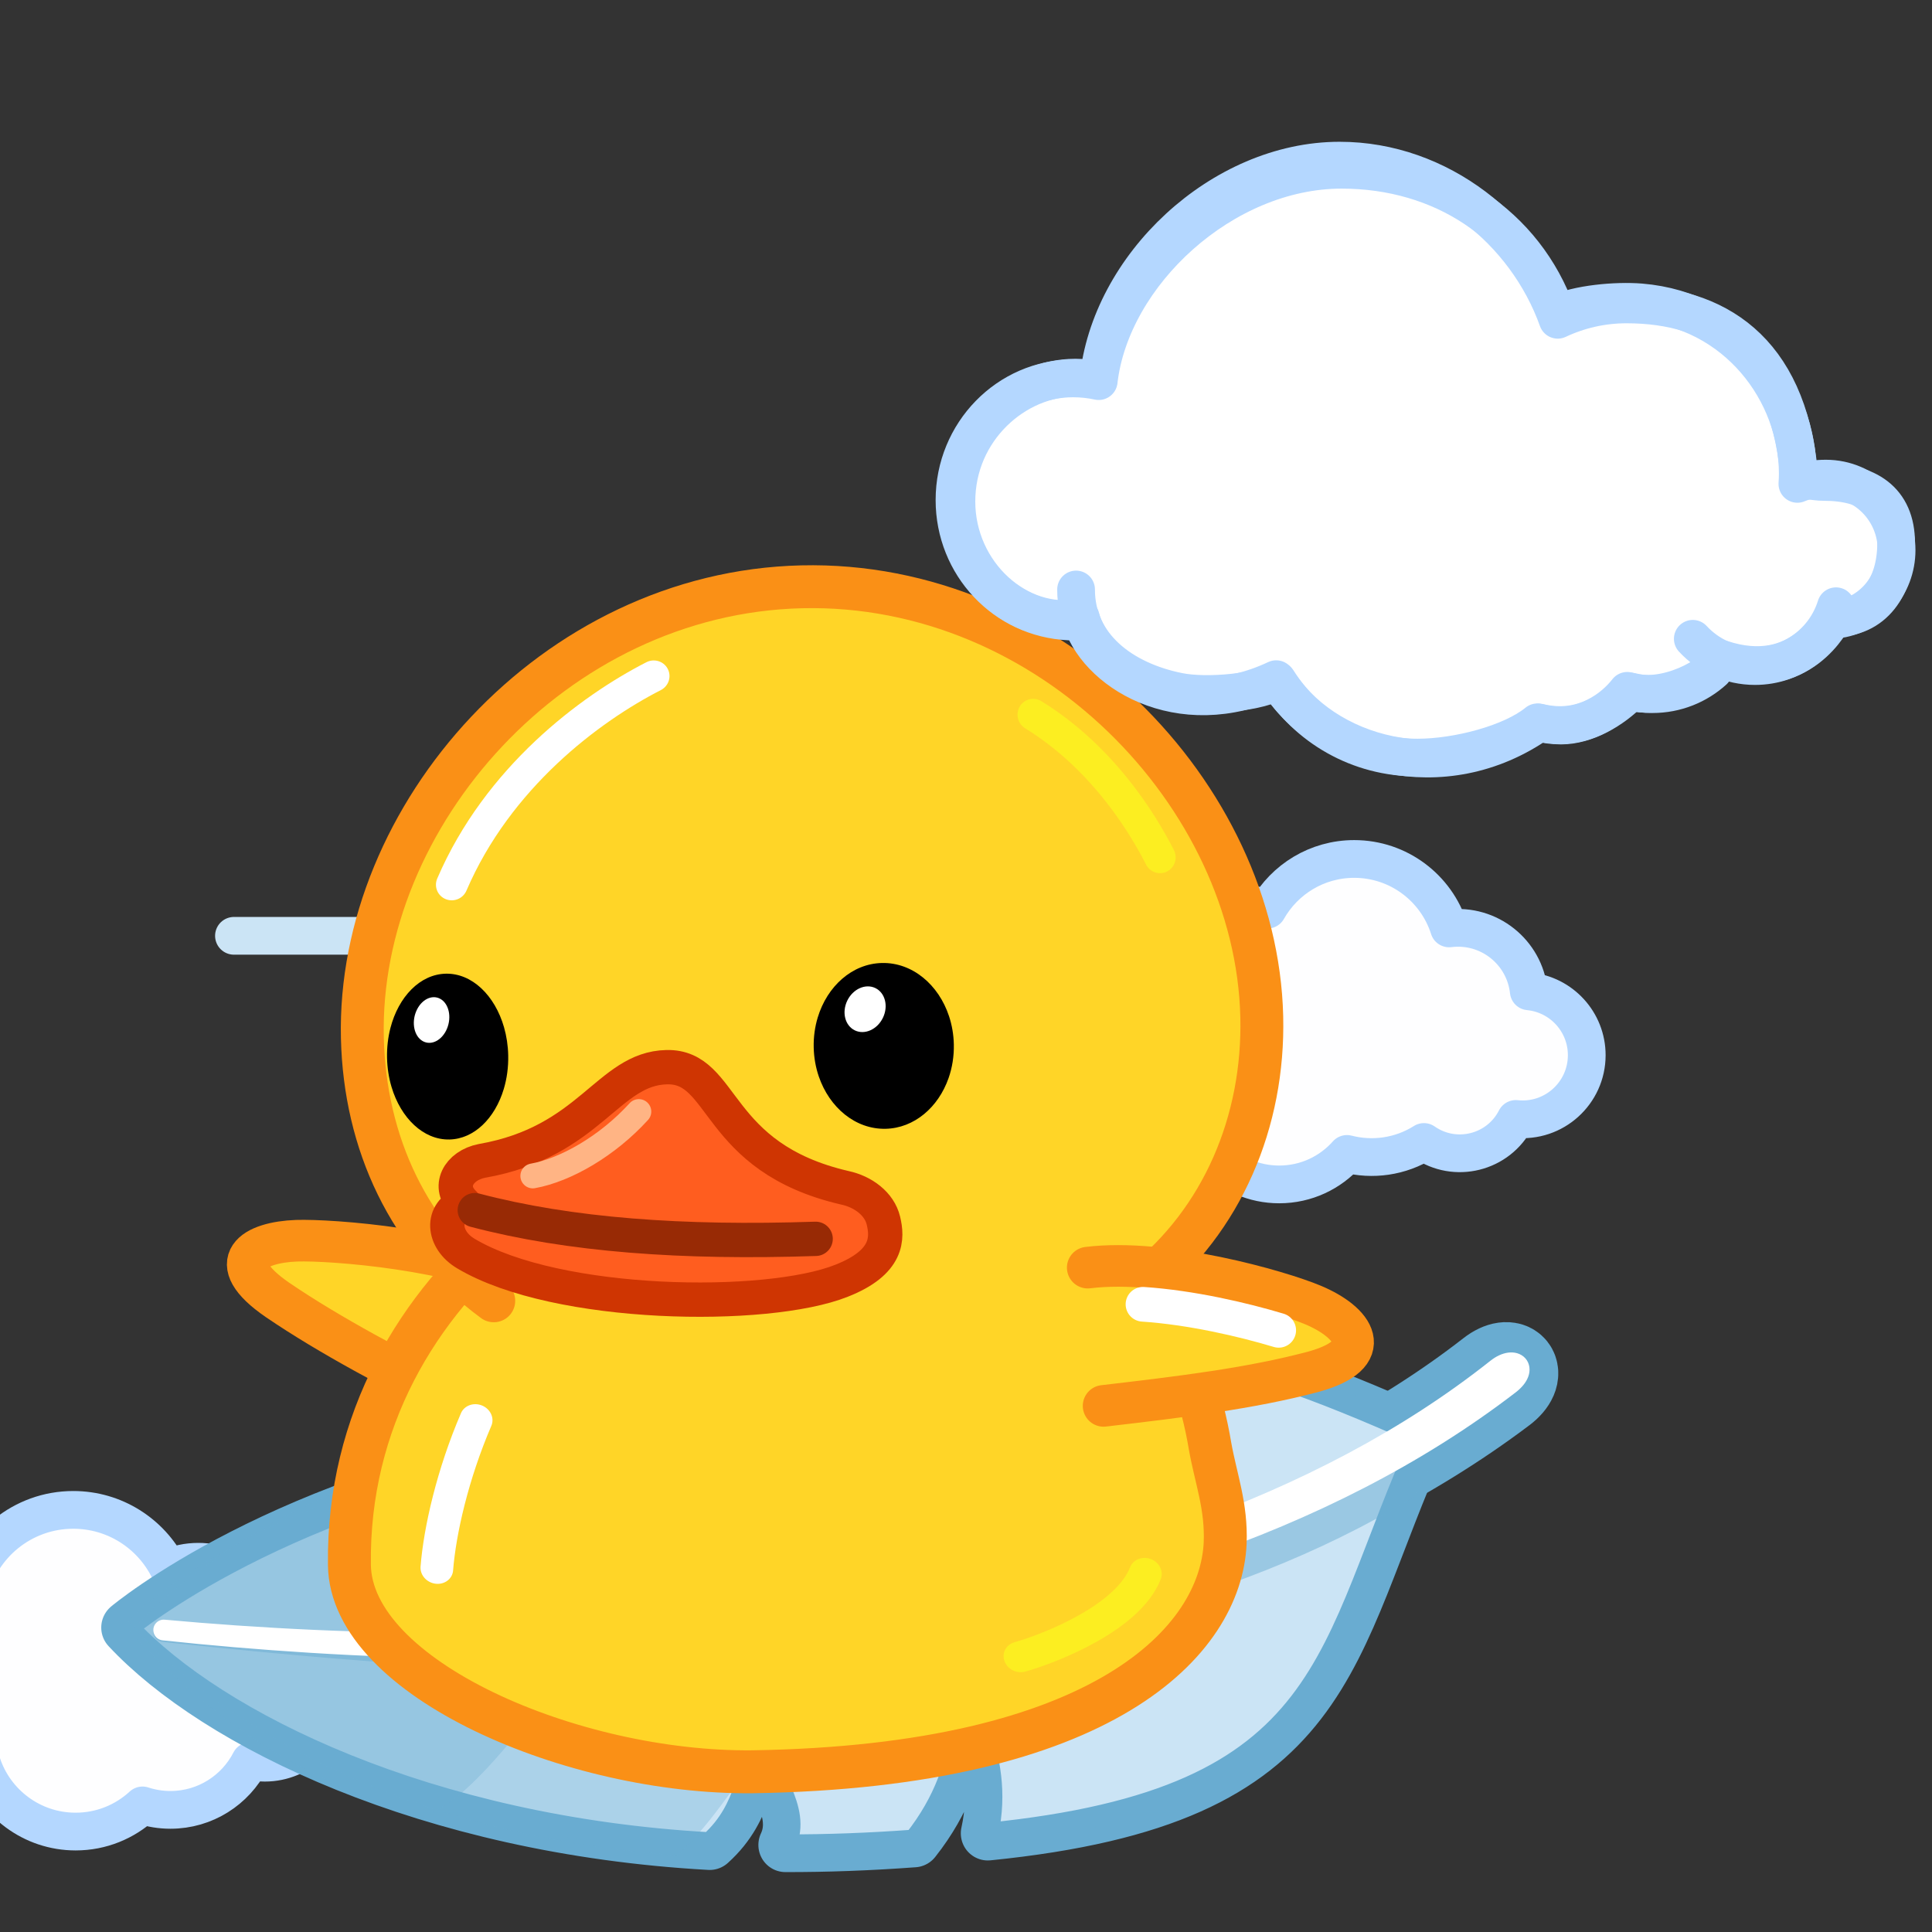 <svg xmlns="http://www.w3.org/2000/svg" xmlns:xlink="http://www.w3.org/1999/xlink" viewBox="0 0 512 512" width="512"
    height="512" preserveAspectRatio="xMidYMid meet"
    style="width: 100%; height: 100%; transform: translate3d(0px, 0px, 0px); content-visibility: visible;">
    <rect x="0" y="0" width="512" height="512" fill="#333333" stroke="none"/>
    <defs>
        <clipPath id="__lottie_element_1162">
            <rect width="512" height="512" x="0" y="0"></rect>
        </clipPath>
        <clipPath id="__lottie_element_1164">
            <path d="M0,0 L512,0 L512,512 L0,512z"></path>
        </clipPath>
        <clipPath id="__lottie_element_1261">
            <path d="M0,0 L512,0 L512,512 L0,512z"></path>
        </clipPath>
        <clipPath id="__lottie_element_1269">
            <path d="M0,0 L512,0 L512,512 L0,512z"></path>
        </clipPath>
        <clipPath id="__lottie_element_1277">
            <path d="M0,0 L512,0 L512,512 L0,512z"></path>
        </clipPath>
    </defs>
    <g clip-path="url(#__lottie_element_1162)">
        <g clip-path="url(#__lottie_element_1277)" style="display: block;" transform="matrix(1,0,0,1,0,170)"
            opacity="1">
            <g transform="matrix(0.25,0,0,0.25,26.278,262.39)" opacity="1"
                style="display: block;">
                <g opacity="1" transform="matrix(1,0,0,1,0,0)">
                    <path fill="rgb(254,254,255)" fill-opacity="1"
                        d=" M184.32,-0.463 C181.281,-41.594 146.972,-74.027 105.064,-74.027 C93.747,-74.027 82.989,-71.646 73.244,-67.384 C54.541,-103.975 16.479,-129.027 -27.436,-129.027 C-81.353,-129.027 -126.444,-91.264 -137.718,-40.745 C-140.1,-40.931 -142.506,-41.027 -144.936,-41.027 C-195.47,-41.027 -236.436,-0.061 -236.436,50.473 C-236.436,101.007 -195.47,141.973 -144.936,141.973 C-137.868,141.973 -130.988,141.17 -124.38,139.653 C-110.809,181.619 -71.42,211.973 -24.936,211.973 C2.418,211.973 27.312,201.458 45.939,184.256 C55.262,187.313 65.219,188.973 75.564,188.973 C112.443,188.973 144.413,167.958 160.155,137.25 C165.115,138.365 170.267,138.973 175.564,138.973 C214.224,138.973 245.564,107.633 245.564,68.973 C245.564,33.281 218.844,3.849 184.32,-0.463z">
                    </path>
                    <path fill="rgb(254,254,255)" fill-opacity="1"
                        d=" M184.32,-0.463 C181.281,-41.594 146.972,-74.027 105.064,-74.027 C93.747,-74.027 82.989,-71.646 73.244,-67.384 C54.541,-103.975 16.479,-129.027 -27.436,-129.027 C-81.353,-129.027 -126.444,-91.264 -137.718,-40.745 C-140.1,-40.931 -142.506,-41.027 -144.936,-41.027 C-195.47,-41.027 -236.436,-0.061 -236.436,50.473 C-236.436,101.007 -195.47,141.973 -144.936,141.973 C-137.868,141.973 -130.988,141.17 -124.38,139.653 C-110.809,181.619 -71.42,211.973 -24.936,211.973 C2.418,211.973 27.312,201.458 45.939,184.256 C55.262,187.313 65.219,188.973 75.564,188.973 C112.443,188.973 144.413,167.958 160.155,137.25 C165.115,138.365 170.267,138.973 175.564,138.973 C214.224,138.973 245.564,107.633 245.564,68.973 C245.564,33.281 218.844,3.849 184.32,-0.463z">
                    </path>
                    <path stroke-linecap="round" stroke-linejoin="round" fill-opacity="0" stroke="rgb(180,215,255)"
                        stroke-opacity="1" stroke-width="40"
                        d=" M184.32,-0.463 C181.281,-41.594 146.972,-74.027 105.064,-74.027 C93.747,-74.027 82.989,-71.646 73.244,-67.384 C54.541,-103.975 16.479,-129.027 -27.436,-129.027 C-81.353,-129.027 -126.444,-91.264 -137.718,-40.745 C-140.1,-40.931 -142.506,-41.027 -144.936,-41.027 C-195.47,-41.027 -236.436,-0.061 -236.436,50.473 C-236.436,101.007 -195.47,141.973 -144.936,141.973 C-137.868,141.973 -130.988,141.17 -124.38,139.653 C-110.809,181.619 -71.42,211.973 -24.936,211.973 C2.418,211.973 27.312,201.458 45.939,184.256 C55.262,187.313 65.219,188.973 75.564,188.973 C112.443,188.973 144.413,167.958 160.155,137.25 C165.115,138.365 170.267,138.973 175.564,138.973 C214.224,138.973 245.564,107.633 245.564,68.973 C245.564,33.281 218.844,3.849 184.32,-0.463z">
                    </path>
                </g>
            </g>
        </g>
        <g clip-path="url(#__lottie_element_1269)" transform="matrix(1,0,0,1,0,170)" opacity="1" style="display: none;">
            <g transform="matrix(0.25,0,0,0.25,574.643,262.39)" opacity="1"
                style="display: block;">
                <g opacity="1" transform="matrix(1,0,0,1,0,0)">
                    <path fill="rgb(254,254,255)" fill-opacity="1"
                        d=" M184.32,-0.463 C181.281,-41.594 146.972,-74.027 105.064,-74.027 C93.747,-74.027 82.989,-71.646 73.244,-67.384 C54.541,-103.975 16.479,-129.027 -27.436,-129.027 C-81.353,-129.027 -126.444,-91.264 -137.718,-40.745 C-140.1,-40.931 -142.506,-41.027 -144.936,-41.027 C-195.47,-41.027 -236.436,-0.061 -236.436,50.473 C-236.436,101.007 -195.47,141.973 -144.936,141.973 C-137.868,141.973 -130.988,141.17 -124.38,139.653 C-110.809,181.619 -71.42,211.973 -24.936,211.973 C2.418,211.973 27.312,201.458 45.939,184.256 C55.262,187.313 65.219,188.973 75.564,188.973 C112.443,188.973 144.413,167.958 160.155,137.25 C165.115,138.365 170.267,138.973 175.564,138.973 C214.224,138.973 245.564,107.633 245.564,68.973 C245.564,33.281 218.844,3.849 184.32,-0.463z">
                    </path>
                    <path fill="rgb(254,254,255)" fill-opacity="1"
                        d=" M184.32,-0.463 C181.281,-41.594 146.972,-74.027 105.064,-74.027 C93.747,-74.027 82.989,-71.646 73.244,-67.384 C54.541,-103.975 16.479,-129.027 -27.436,-129.027 C-81.353,-129.027 -126.444,-91.264 -137.718,-40.745 C-140.1,-40.931 -142.506,-41.027 -144.936,-41.027 C-195.47,-41.027 -236.436,-0.061 -236.436,50.473 C-236.436,101.007 -195.47,141.973 -144.936,141.973 C-137.868,141.973 -130.988,141.17 -124.38,139.653 C-110.809,181.619 -71.42,211.973 -24.936,211.973 C2.418,211.973 27.312,201.458 45.939,184.256 C55.262,187.313 65.219,188.973 75.564,188.973 C112.443,188.973 144.413,167.958 160.155,137.25 C165.115,138.365 170.267,138.973 175.564,138.973 C214.224,138.973 245.564,107.633 245.564,68.973 C245.564,33.281 218.844,3.849 184.32,-0.463z">
                    </path>
                    <path stroke-linecap="round" stroke-linejoin="round" fill-opacity="0" stroke="rgb(180,215,255)"
                        stroke-opacity="1" stroke-width="40"
                        d=" M184.32,-0.463 C181.281,-41.594 146.972,-74.027 105.064,-74.027 C93.747,-74.027 82.989,-71.646 73.244,-67.384 C54.541,-103.975 16.479,-129.027 -27.436,-129.027 C-81.353,-129.027 -126.444,-91.264 -137.718,-40.745 C-140.1,-40.931 -142.506,-41.027 -144.936,-41.027 C-195.47,-41.027 -236.436,-0.061 -236.436,50.473 C-236.436,101.007 -195.47,141.973 -144.936,141.973 C-137.868,141.973 -130.988,141.17 -124.38,139.653 C-110.809,181.619 -71.42,211.973 -24.936,211.973 C2.418,211.973 27.312,201.458 45.939,184.256 C55.262,187.313 65.219,188.973 75.564,188.973 C112.443,188.973 144.413,167.958 160.155,137.25 C165.115,138.365 170.267,138.973 175.564,138.973 C214.224,138.973 245.564,107.633 245.564,68.973 C245.564,33.281 218.844,3.849 184.32,-0.463z">
                    </path>
                </g>
            </g>
        </g>
        <g clip-path="url(#__lottie_element_1261)" transform="matrix(1,0,0,1,0,0)" opacity="1" style="display: block;">
            <g transform="matrix(0.25,0,0,0.25,348.863,262.39)" opacity="1"
                style="display: block;">
                <g opacity="1" transform="matrix(1,0,0,1,0,0)">
                    <path fill="rgb(254,254,255)" fill-opacity="1"
                        d=" M225.115,1.293 C220.656,-40.082 183.104,-70.706 140.651,-65.422 C127.131,-108.097 87.212,-139.027 40.064,-139.027 C0.61,-139.027 -33.78,-117.366 -51.878,-85.291 C-119.494,-115.145 -197.048,-65.564 -196.426,9.838 C-229.864,15.112 -255.436,44.053 -255.436,78.973 C-255.436,120.791 -218.858,153.679 -176.682,148.408 C-160.421,166.288 -135.751,177.427 -108.204,176.933 C-90.767,194.841 -66.406,205.973 -39.436,205.973 C-10.851,205.973 14.81,193.475 32.396,173.651 C59.162,180.588 88.873,176.833 113.99,160.981 C146.952,184.048 192.956,172.72 211.348,136.588 C251.796,140.856 286.564,109.157 286.564,68.973 C286.564,33.629 259.595,4.591 225.115,1.293z">
                    </path>
                    <path fill="rgb(254,254,255)" fill-opacity="1"
                        d=" M225.115,1.293 C220.656,-40.082 183.104,-70.706 140.651,-65.422 C127.131,-108.097 87.212,-139.027 40.064,-139.027 C0.61,-139.027 -33.78,-117.366 -51.878,-85.291 C-119.494,-115.145 -197.048,-65.564 -196.426,9.838 C-229.864,15.112 -255.436,44.053 -255.436,78.973 C-255.436,120.791 -218.858,153.679 -176.682,148.408 C-160.421,166.288 -135.751,177.427 -108.204,176.933 C-90.767,194.841 -66.406,205.973 -39.436,205.973 C-10.851,205.973 14.81,193.475 32.396,173.651 C59.162,180.588 88.873,176.833 113.99,160.981 C146.952,184.048 192.956,172.72 211.348,136.588 C251.796,140.856 286.564,109.157 286.564,68.973 C286.564,33.629 259.595,4.591 225.115,1.293z">
                    </path>
                    <path stroke-linecap="round" stroke-linejoin="round" fill-opacity="0" stroke="rgb(180,215,255)"
                        stroke-opacity="1" stroke-width="40"
                        d=" M225.115,1.293 C220.656,-40.082 183.104,-70.706 140.651,-65.422 C127.131,-108.097 87.212,-139.027 40.064,-139.027 C0.61,-139.027 -33.78,-117.366 -51.878,-85.291 C-119.494,-115.145 -197.048,-65.564 -196.426,9.838 C-229.864,15.112 -255.436,44.053 -255.436,78.973 C-255.436,120.791 -218.858,153.679 -176.682,148.408 C-160.421,166.288 -135.751,177.427 -108.204,176.933 C-90.767,194.841 -66.406,205.973 -39.436,205.973 C-10.851,205.973 14.81,193.475 32.396,173.651 C59.162,180.588 88.873,176.833 113.99,160.981 C146.952,184.048 192.956,172.72 211.348,136.588 C251.796,140.856 286.564,109.157 286.564,68.973 C286.564,33.629 259.595,4.591 225.115,1.293z">
                    </path>
                </g>
            </g>
        </g>
        <g transform="matrix(1,0,0,1,256,276)" opacity="1" style="display: block;">
            <g opacity="1" transform="matrix(1,0,0,1,0,0)">
                <path fill="rgb(0,0,0)" fill-opacity="1" d="M0 0"></path>
                <path stroke-linecap="round" stroke-linejoin="round" fill-opacity="0" stroke="rgb(203,228,245)"
                    stroke-opacity="1" stroke-width="8" d="M0 0"></path>
            </g>
        </g>
        <g transform="matrix(1,0,0,1,256,336)" opacity="1" style="display: block;">
            <g opacity="1" transform="matrix(1,0,0,1,0,0)">
                <path fill="rgb(0,0,0)" fill-opacity="1" d="M0 0"></path>
                <path stroke-linecap="round" stroke-linejoin="round" fill-opacity="0" stroke="rgb(203,228,245)"
                    stroke-opacity="1" stroke-width="10" d="M0 0"></path>
            </g>
        </g>
        <g transform="matrix(1,0,0,1,256,466)" opacity="1" style="display: block;">
            <g opacity="1" transform="matrix(1,0,0,1,0,0)">
                <path fill="rgb(0,0,0)" fill-opacity="1"
                    d=" M-194,-218 C-194,-218 -143.783,-218 -77.912,-218"></path>
                <path stroke-linecap="round" stroke-linejoin="round" fill-opacity="0" stroke="rgb(203,228,245)"
                    stroke-opacity="1" stroke-width="10"
                    d=" M-194,-218 C-194,-218 -143.783,-218 -77.912,-218"></path>
            </g>
        </g>
        <g transform="matrix(0.686,-0.611,0.611,0.686,9.868,330.701)"
            opacity="1" style="display: block;">
            <g opacity="1" transform="matrix(1,0,0,1,0,0)">
                <path fill="rgb(255,213,39)" fill-opacity="1"
                    d=" M61.913,115.848 C53.644,94.862 46.263,75.232 41.779,57.319 C37.075,38.163 47.864,40.452 57.284,48.253 C64.709,54.448 90.529,80.944 98.965,102.656">
                </path>
                <path stroke-linecap="round" stroke-linejoin="round" fill-opacity="0" stroke="rgb(250,144,22)"
                    stroke-opacity="1" stroke-width="12"
                    d=" M61.913,115.848 C53.644,94.862 46.263,75.232 41.779,57.319 C37.075,38.163 47.864,40.452 57.284,48.253 C64.709,54.448 90.529,80.944 98.965,102.656">
                </path>
            </g>
        </g>
        <g transform="matrix(0.903,-0.134,0.13,0.906,239.81,388.033)"
            opacity="1" style="display: block;">
            <g opacity="1" transform="matrix(1,0,0,1,0,0)">
                <path stroke-linecap="round" stroke-linejoin="round" fill-opacity="0" stroke="rgb(105,172,209)"
                    stroke-opacity="1" stroke-width="26"
                    d=" M172.078,-1.039 C57.958,63.462 -114.625,41.499 -219.844,15.98 C-116.901,42.624 55.875,68.706 174.817,3.972 C181.604,0.278 178.57,-4.708 172.078,-1.039z">
                </path>
                <path fill="rgb(105,172,209)" fill-opacity="1"
                    d=" M172.078,-1.039 C57.958,63.462 -114.625,41.499 -219.844,15.98 C-116.901,42.624 55.875,68.706 174.817,3.972 C181.604,0.278 178.57,-4.708 172.078,-1.039z">
                </path>
            </g>
        </g>
        <g transform="matrix(0.903,-0.134,0.13,0.906,209.413,431.33)"
            opacity="1" style="display: block;">
            <g opacity="1" transform="matrix(1,0,0,1,0,0)">
                <path stroke-linecap="round" stroke-linejoin="round" fill-opacity="0" stroke="rgb(105,172,209)"
                    stroke-opacity="1" stroke-width="15.757"
                    d=" M-54.077,-59.871 C-33.9,-60.017 -14.937,-60.658 2.565,-61.461 C20.866,-45.373 30.255,-23.54 30.255,-23.54 C30.255,-23.54 37.876,-46.371 32.054,-62.99 C41.419,-63.516 50.211,-64.031 58.376,-64.465 C58.376,-64.465 85.789,-27.703 85.789,-27.703 C85.789,-27.703 93.216,-47.834 85.778,-65.568 C117.322,-63.403 128.533,-66.959 189.496,-28.139 C152.437,29.652 150.431,72.114 48.339,67.3 C56.829,45.045 45.567,24.35 45.567,24.35 C45.567,24.35 48.286,45.893 26.812,66.12 C13.659,65.151 1.303,63.768 -10.311,62.026 C-3.691,52.045 -13.625,40.441 -11.219,32.358 C-19.636,38.304 -18.977,49.547 -31.981,58.197 C-112.185,41.75 -168.799,2.604 -190.18,-28.17 C-190.18,-28.17 -139.736,-59.249 -54.077,-59.871z">
                </path>
                <path fill="rgb(203,228,245)" fill-opacity="1"
                    d=" M-54.077,-59.871 C-33.9,-60.017 -14.937,-60.658 2.565,-61.461 C20.866,-45.373 30.255,-23.54 30.255,-23.54 C30.255,-23.54 37.876,-46.371 32.054,-62.99 C41.419,-63.516 50.211,-64.031 58.376,-64.465 C58.376,-64.465 85.789,-27.703 85.789,-27.703 C85.789,-27.703 93.216,-47.834 85.778,-65.568 C117.322,-63.403 128.533,-66.959 189.496,-28.139 C152.437,29.652 150.431,72.114 48.339,67.3 C56.829,45.045 45.567,24.35 45.567,24.35 C45.567,24.35 48.286,45.893 26.812,66.12 C13.659,65.151 1.303,63.768 -10.311,62.026 C-3.691,52.045 -13.625,40.441 -11.219,32.358 C-19.636,38.304 -18.977,49.547 -31.981,58.197 C-112.185,41.75 -168.799,2.604 -190.18,-28.17 C-190.18,-28.17 -139.736,-59.249 -54.077,-59.871z">
                </path>
                <path stroke-linecap="round" stroke-linejoin="round" fill-opacity="0" stroke="rgb(105,172,209)"
                    stroke-opacity="1" stroke-width="6.06"
                    d=" M-54.077,-59.871 C-33.9,-60.017 -14.937,-60.658 2.565,-61.461 C20.866,-45.373 30.255,-23.54 30.255,-23.54 C30.255,-23.54 37.876,-46.371 32.054,-62.99 C41.419,-63.516 50.211,-64.031 58.376,-64.465 C58.376,-64.465 85.789,-27.703 85.789,-27.703 C85.789,-27.703 93.216,-47.834 85.778,-65.568 C117.322,-63.403 128.533,-66.959 189.496,-28.139 C152.437,29.652 150.431,72.114 48.339,67.3 C56.829,45.045 45.567,24.35 45.567,24.35 C45.567,24.35 48.286,45.893 26.812,66.12 C13.659,65.151 1.303,63.768 -10.311,62.026 C-3.691,52.045 -13.625,40.441 -11.219,32.358 C-19.636,38.304 -18.977,49.547 -31.981,58.197 C-112.185,41.75 -168.799,2.604 -190.18,-28.17 C-190.18,-28.17 -139.736,-59.249 -54.077,-59.871z">
                </path>
            </g>
        </g>
        <g transform="matrix(0.905,-0.124,0.12,0.908,209.2,431.438)"
            opacity="0.33" style="display: block;">
            <g opacity="1" transform="matrix(1,0,0,1,0,0)">
                <path fill="rgb(105,172,209)" fill-opacity="1"
                    d=" M-63.046,-61.589 C-42.869,-61.741 -23.907,-62.405 -6.405,-63.237 C11.896,-46.563 30.255,-24.485 30.255,-24.485 C30.255,-24.485 44.236,-9.918 47.487,2.299 C39.219,2.818 25.841,1.474 15.198,2.389 C8.261,7.743 -2.222,24.509 -11.219,33.445 C-19.636,39.608 -27.947,51.808 -40.951,60.772 C-121.155,43.728 -168.68,3.825 -190.061,-28.067 C-190.061,-28.067 -148.705,-60.945 -63.046,-61.589z">
                </path>
            </g>
        </g>
        <g transform="matrix(0.9,-0.157,0.153,0.903,209.771,428.127)"
            opacity="0.33" style="display: block;">
            <g opacity="1" transform="matrix(1,0,0,1,0,0)">
                <path fill="rgb(105,172,209)" fill-opacity="1"
                    d=" M-117.984,37.675 C-155.297,18.867 -176.288,-7.707 -190.061,-28.067 C-190.061,-28.067 -162.112,-52.401 -107.138,-61.293 C-100.907,-62.411 -69.431,-16.537 -60.094,-2.47 C-78.42,15.003 -106.987,43.342 -117.984,37.675z">
                </path>
            </g>
        </g>
        <g transform="matrix(0.903,-0.134,0.13,0.906,239.791,388.449)"
            opacity="0.5" style="display: block;">
            <g opacity="1" transform="matrix(1,0,0,1,0,0)">
                <path stroke-linecap="round" stroke-linejoin="round" fill-opacity="0" stroke="rgb(105,172,209)"
                    stroke-opacity="1" stroke-width="6"
                    d=" M148.702,19.733 C36.93,72.657 -118.64,40.525 -219.844,15.98 C-122.956,41.056 28.141,76.096 143.36,28.057 C145.284,25.639 149.567,20.213 148.702,19.733z">
                </path>
                <path fill="rgb(105,172,209)" fill-opacity="1"
                    d=" M148.702,19.733 C36.93,72.657 -118.64,40.525 -219.844,15.98 C-122.956,41.056 28.141,76.096 143.36,28.057 C145.284,25.639 149.567,20.213 148.702,19.733z">
                </path>
            </g>
        </g>
        <g transform="matrix(0.903,-0.134,0.13,0.906,239.81,388.033)"
            opacity="1" style="display: block;">
            <g opacity="1" transform="matrix(1,0,0,1,0,0)">
                <path stroke-linecap="round" stroke-linejoin="round" fill-opacity="0" stroke="rgb(255,255,255)"
                    stroke-opacity="1" stroke-width="6"
                    d=" M173.991,-2.132 C59.894,63.708 -114.035,41.642 -219.844,15.98 C-116.268,42.787 58,69.026 177.002,2.769 C183.454,-0.823 179.947,-5.569 173.991,-2.132z">
                </path>
                <path fill="rgb(255,255,255)" fill-opacity="1"
                    d=" M173.991,-2.132 C59.894,63.708 -114.035,41.642 -219.844,15.98 C-116.268,42.787 58,69.026 177.002,2.769 C183.454,-0.823 179.947,-5.569 173.991,-2.132z">
                </path>
            </g>
        </g>
        <g transform="matrix(0.752,0.099,-0.099,0.752,213.028,373.449)"
            opacity="1" style="display: block;">
            <g opacity="1" transform="matrix(1,0,0,1,0,0)">
                <path fill="rgb(255,213,39)" fill-opacity="1"
                    d=" M-1.279,127.948 C-63.309,136.771 -144.711,114.003 -150.324,74.629 C-164.709,-25.088 -74.097,-99.109 -5.112,-101.444 C62.22,-102.79 122.084,-72.479 142.42,-5.663 C145.911,5.332 150.883,14.326 152.051,27.149 C154.974,61.16 120.654,109.972 -1.279,127.948z">
                </path>
                <path stroke-linecap="butt" stroke-linejoin="miter" fill-opacity="0" stroke-miterlimit="10"
                    stroke="rgb(250,144,22)" stroke-opacity="1" stroke-width="15"
                    d=" M-1.279,127.948 C-63.309,136.771 -144.711,114.003 -150.324,74.629 C-164.709,-25.088 -74.097,-99.109 -5.112,-101.444 C62.22,-102.79 122.084,-72.479 142.42,-5.663 C145.911,5.332 150.883,14.326 152.051,27.149 C154.974,61.16 120.654,109.972 -1.279,127.948z">
                </path>
            </g>
        </g>
        <g transform="matrix(0.771,0.272,-0.25,0.71,339.37,440.597)"
            opacity="1" style="display: block;">
            <g opacity="1" transform="matrix(1,0,0,1,35.688,48.14)">
                <path stroke-linecap="round" stroke-linejoin="round" fill-opacity="0" stroke="rgb(252,238,33)"
                    stroke-opacity="1" stroke-width="10.667"
                    d=" M-115.996,-19.484 C-106.979,-26.422 -87.111,-45.413 -86.638,-61.972">
                </path>
            </g>
        </g>
        <g transform="matrix(0.771,0.272,-0.25,0.71,355.65,452.116)"
            opacity="1" style="display: block;">
            <g opacity="1" transform="matrix(1,0,0,1,35.688,48.14)">
                <path stroke-linecap="round" stroke-linejoin="round" fill-opacity="0" stroke="rgb(255,255,255)"
                    stroke-opacity="1" stroke-width="10.667"
                    d=" M-327.247,12.237 C-330.422,-0.661 -332.57,-21.031 -331.266,-41.86">
                </path>
            </g>
        </g>
        <g transform="matrix(0.746,-0.132,0.132,0.746,214.647,247.999)"
            opacity="1" style="display: block;">
            <g opacity="1" transform="matrix(1,0,0,1,0,0)">
                <path fill="rgb(255,213,39)" fill-opacity="1"
                    d=" M-131.162,106.456 C-156.737,79.635 -165.924,44.087 -160.407,7.935 C-148.686,-68.865 -67.505,-133.837 18.405,-120.726 C104.314,-107.614 162.419,-21.385 150.697,55.415 C145.165,91.665 124.685,123.137 93.341,140.09">
                </path>
                <path stroke-linecap="round" stroke-linejoin="round" fill-opacity="0" stroke="rgb(250,144,22)"
                    stroke-opacity="1" stroke-width="15"
                    d=" M-131.162,106.456 C-156.737,79.635 -165.924,44.087 -160.407,7.935 C-148.686,-68.865 -67.505,-133.837 18.405,-120.726 C104.314,-107.614 162.419,-21.385 150.697,55.415 C145.165,91.665 124.685,123.137 93.341,140.09">
                </path>
            </g>
        </g>
        <g transform="matrix(-0.755,0.194,-0.196,-0.765,227.029,379.651)"
            opacity="1" style="display: block;">
            <g opacity="1" transform="matrix(1,0,0,1,35.688,48.14)">
                <path stroke-linecap="round" stroke-linejoin="round" fill-opacity="0" stroke-dasharray=" 65 16"
                    stroke-dashoffset="0" stroke="rgb(252,238,33)" stroke-opacity="1" stroke-width="10.667"
                    d=" M-154.402,170.437 C-173.325,151.118 -183.245,124.37 -186.336,101.331">
                </path>
            </g>
        </g>
        <g transform="matrix(-0.786,0.017,0.02,0.909,235.208,381.009)"
            opacity="1" style="display: block;">
            <path stroke-linecap="butt" stroke-linejoin="miter" fill-opacity="0" stroke-miterlimit="4"
                stroke="rgb(0,0,0)" stroke-opacity="1" stroke-width="0"
                d=" M145.426,-138 C154.115,-138 161.536,-131.58 164.488,-122.531 C165.369,-119.832 165.852,-116.898 165.852,-113.831 C165.852,-110.858 165.398,-108.01 164.568,-105.379 C161.672,-96.199 154.194,-89.662 145.426,-89.662 C137.09,-89.662 129.92,-95.57 126.745,-104.041 C125.623,-107.034 125,-110.346 125,-113.831 C125,-116.704 125.424,-119.459 126.201,-122.015 C129.035,-131.335 136.573,-138 145.426,-138z">
            </path>
            <g opacity="1" transform="matrix(1,0,0,1,0,0)">
                <path fill="rgb(0,0,0)" fill-opacity="1"
                    d=" M145.426,-138 C154.115,-138 161.536,-131.58 164.488,-122.531 C165.369,-119.832 165.852,-116.898 165.852,-113.831 C165.852,-110.858 165.398,-108.01 164.568,-105.379 C161.672,-96.199 154.194,-89.662 145.426,-89.662 C137.09,-89.662 129.92,-95.57 126.745,-104.041 C125.623,-107.034 125,-110.346 125,-113.831 C125,-116.704 125.424,-119.459 126.201,-122.015 C129.035,-131.335 136.573,-138 145.426,-138z">
                </path>
            </g>
        </g>
        <g transform="matrix(-0.629,0.014,0.016,0.727,114.371,270.315)"
            opacity="1" style="display: block;">
            <g opacity="1" transform="matrix(1,0,0,1,0,0)">
                <path fill="rgb(255,255,255)" fill-opacity="1"
                    d=" M-6.406,3.286 C-4.247,7.495 0.371,9.436 3.909,7.621 C7.447,5.806 8.565,0.923 6.406,-3.286 C4.247,-7.495 -0.371,-9.436 -3.909,-7.621 C-7.447,-5.806 -8.565,-0.923 -6.406,3.286z">
                </path>
            </g>
        </g>
        <g transform="matrix(-0.909,0.02,0.02,0.909,368.676,377.737)"
            opacity="1" style="display: block;">
            <path stroke-linecap="butt" stroke-linejoin="miter" fill-opacity="0" stroke-miterlimit="4"
                stroke="rgb(0,0,0)" stroke-opacity="1" stroke-width="0"
                d=" M145.426,-138 C154.115,-138 161.536,-131.58 164.488,-122.531 C165.369,-119.832 165.852,-116.898 165.852,-113.831 C165.852,-110.858 165.398,-108.01 164.568,-105.379 C161.672,-96.199 154.194,-89.662 145.426,-89.662 C137.09,-89.662 129.92,-95.57 126.745,-104.041 C125.623,-107.034 125,-110.346 125,-113.831 C125,-116.704 125.424,-119.459 126.201,-122.015 C129.035,-131.335 136.573,-138 145.426,-138z">
            </path>
            <g opacity="1" transform="matrix(1,0,0,1,0,0)">
                <path fill="rgb(0,0,0)" fill-opacity="1"
                    d=" M145.426,-138 C154.115,-138 161.536,-131.58 164.488,-122.531 C165.369,-119.832 165.852,-116.898 165.852,-113.831 C165.852,-110.858 165.398,-108.01 164.568,-105.379 C161.672,-96.199 154.194,-89.662 145.426,-89.662 C137.09,-89.662 129.92,-95.57 126.745,-104.041 C125.623,-107.034 125,-110.346 125,-113.831 C125,-116.704 125.424,-119.459 126.201,-122.015 C129.035,-131.335 136.573,-138 145.426,-138z">
                </path>
            </g>
        </g>
        <g transform="matrix(-0.728,0.016,0.016,0.727,229.259,267.454)"
            opacity="1" style="display: block;">
            <g opacity="1" transform="matrix(1,0,0,1,0,0)">
                <path fill="rgb(255,255,255)" fill-opacity="1"
                    d=" M-6.406,3.286 C-4.247,7.495 0.371,9.436 3.909,7.621 C7.447,5.806 8.565,0.923 6.406,-3.286 C4.247,-7.495 -0.371,-9.436 -3.909,-7.621 C-7.447,-5.806 -8.565,-0.923 -6.406,3.286z">
                </path>
            </g>
        </g>
        <g transform="matrix(0.248,0.739,-0.749,0.251,226.02,384.273)"
            opacity="1" style="display: block;">
            <g opacity="1" transform="matrix(1,0,0,1,35.688,48.14)">
                <path stroke-linecap="round" stroke-linejoin="round" fill-opacity="0" stroke="rgb(255,255,255)"
                    stroke-opacity="1" stroke-width="10.667"
                    d=" M-261.279,19.062 C-290.83,-7.007 -303.042,-43.57 -306.676,-67.366">
                </path>
            </g>
        </g>
        <g transform="matrix(0.758,-0.017,0.017,0.758,173.933,314.236)"
            opacity="1" style="display: block;">
            <g opacity="1" transform="matrix(1,0,0,1,0,0)">
                <path fill="rgb(255,93,31)" fill-opacity="1"
                    d=" M63.939,34.664 C80.624,28.542 80.388,19.975 79.071,13.931 C77.813,8.074 72.215,3.684 65.817,2.18 C20.159,-9.496 25.167,-41.355 4.557,-41.355 C-16.052,-41.355 -22.69,-15.833 -60.751,-10.052 C-68.945,-8.634 -73.337,-1.228 -67.239,4.719 C-75.56,7.424 -75.269,17.148 -66.996,22.254 C-35.66,41.843 37.66,44.453 63.939,34.664z">
                </path>
                <path stroke-linecap="round" stroke-linejoin="round" fill-opacity="0" stroke="rgb(207,53,2)"
                    stroke-opacity="1" stroke-width="12"
                    d=" M63.939,34.664 C80.624,28.542 80.388,19.975 79.071,13.931 C77.813,8.074 72.215,3.684 65.817,2.18 C20.159,-9.496 25.167,-41.355 4.557,-41.355 C-16.052,-41.355 -22.69,-15.833 -60.751,-10.052 C-68.945,-8.634 -73.337,-1.228 -67.239,4.719 C-75.56,7.424 -75.269,17.148 -66.996,22.254 C-35.66,41.843 37.66,44.453 63.939,34.664z">
                </path>
            </g>
        </g>
        <g transform="matrix(0.81,0.152,-0.152,0.81,169.623,294.384)"
            opacity="1" style="display: block;">
            <g opacity="1" transform="matrix(1,0,0,1,24.706,22.107)">
                <path stroke-linecap="round" stroke-linejoin="round" fill-opacity="0" stroke="rgb(255,180,132)"
                    stroke-opacity="1" stroke-width="8"
                    d=" M-54.737,4.822 C-44.596,0.945 -32.886,-9.113 -25.051,-21.802">
                </path>
            </g>
        </g>
        <g transform="matrix(0.758,-0.017,0.017,0.758,174.178,325.317)"
            opacity="1" style="display: block;">
            <g opacity="1" transform="matrix(1,0,0,1,0,0)">
                <path stroke-linecap="round" stroke-linejoin="round" fill-opacity="0" stroke="rgb(152,42,5)"
                    stroke-opacity="1" stroke-width="12"
                    d=" M-63.623,-7.516 C-30.66,1.96 8.6,5.697 55.259,5.18">
                </path>
            </g>
        </g>
        <g transform="matrix(-0.434,-0.81,-0.81,0.434,407.772,371.737)"
            opacity="1" style="display: block;">
            <g opacity="1" transform="matrix(1,0,0,1,0,0)">
                <path fill="rgb(255,213,39)" fill-opacity="1"
                    d=" M58.459,111.034 C50.19,90.048 42.973,71.574 38.627,53.334 C34.191,34.231 45.673,36.015 55.612,44.089 C63.816,50.753 87.672,75.3 95.76,96.236">
                </path>
                <path stroke-linecap="round" stroke-linejoin="round" fill-opacity="0" stroke="rgb(250,144,22)"
                    stroke-opacity="1" stroke-width="12"
                    d=" M58.459,111.034 C50.19,90.048 42.973,71.574 38.627,53.334 C34.191,34.231 45.673,36.015 55.612,44.089 C63.816,50.753 87.672,75.3 95.76,96.236">
                </path>
            </g>
        </g>
        <g transform="matrix(-0.434,-0.81,-0.81,0.434,408.06,381.683)"
            opacity="1" style="display: block;">
            <g opacity="1" transform="matrix(1,0,0,1,0,0)">
                <path stroke-linecap="round" stroke-linejoin="round" fill-opacity="0" stroke="rgb(255,255,255)"
                    stroke-opacity="1" stroke-width="10"
                    d=" M63.503,51.393 C71.095,59.007 81.21,70.519 88.608,82.347">
                </path>
            </g>
        </g>
        <g clip-path="url(#__lottie_element_1164)" style="display: block;" transform="matrix(1,0,0,1,0,-240)"
            opacity="1">
            <g transform="matrix(0.5,0,0,0.5,377.562,343.646)" opacity="1" style="display: block;">
                <g opacity="1" transform="matrix(1,0,0,1,0,0)">
                    <path fill="rgb(255,255,255)" fill-opacity="1"
                        d=" M-45.109,-122.146 C-107.774,-122.146 -167.087,-66.374 -172.953,-5.592 C-176.861,-6.595 -180.913,-7.135 -185.071,-7.135 C-216.866,-7.135 -248.209,20.45 -248.209,58.519 C-248.209,96.588 -215.128,126.189 -182.309,120.001 C-175.389,147.737 -130.478,177.068 -78.72,152.681 C-53.72,193.157 9.999,211.355 60.676,175.659 C84.398,181.422 100.705,167.431 107.349,158.869 C127.551,165.398 153.78,150.236 157.123,141.903 C199.642,156.063 216.53,120.184 216.53,120.184 C237.845,120.944 249.872,103.538 249.872,80.585 C249.872,57.632 234.481,48.14 211.528,48.14 C205.685,48.14 203.103,46.375 198.059,48.551 C198.193,46.592 198.47,44.612 198.286,42.629 C192.074,-22.156 154.279,-45.948 106.973,-45.948 C93.929,-45.948 81.572,-43.019 70.506,-37.804 C53.651,-85.084 7.959,-122.146 -45.109,-122.146z">
                    </path>
                    <path fill="rgb(255,255,255)" fill-opacity="1"
                        d=" M-45.109,-122.146 C-107.774,-122.146 -167.087,-66.374 -172.953,-5.592 C-176.861,-6.595 -180.913,-7.135 -185.071,-7.135 C-216.866,-7.135 -248.209,20.45 -248.209,58.519 C-248.209,96.588 -215.128,126.189 -182.309,120.001 C-175.389,147.737 -130.478,177.068 -78.72,152.681 C-53.72,193.157 9.999,211.355 60.676,175.659 C84.398,181.422 100.705,167.431 107.349,158.869 C127.551,165.398 153.78,150.236 157.123,141.903 C199.642,156.063 216.53,120.184 216.53,120.184 C237.845,120.944 249.872,103.538 249.872,80.585 C249.872,57.632 234.481,48.14 211.528,48.14 C205.685,48.14 203.103,46.375 198.059,48.551 C198.193,46.592 198.47,44.612 198.286,42.629 C192.074,-22.156 154.279,-45.948 106.973,-45.948 C93.929,-45.948 81.572,-43.019 70.506,-37.804 C53.651,-85.084 7.959,-122.146 -45.109,-122.146z">
                    </path>
                    <path stroke-linecap="round" stroke-linejoin="round" fill-opacity="0" stroke="rgb(180,215,255)"
                        stroke-opacity="1" stroke-width="20"
                        d=" M-45.109,-122.146 C-107.774,-122.146 -167.087,-66.374 -172.953,-5.592 C-176.861,-6.595 -180.913,-7.135 -185.071,-7.135 C-216.866,-7.135 -248.209,20.45 -248.209,58.519 C-248.209,96.588 -215.128,126.189 -182.309,120.001 C-175.389,147.737 -130.478,177.068 -78.72,152.681 C-53.72,193.157 9.999,211.355 60.676,175.659 C84.398,181.422 100.705,167.431 107.349,158.869 C127.551,165.398 153.78,150.236 157.123,141.903 C199.642,156.063 216.53,120.184 216.53,120.184 C237.845,120.944 249.872,103.538 249.872,80.585 C249.872,57.632 234.481,48.14 211.528,48.14 C205.685,48.14 203.103,46.375 198.059,48.551 C198.193,46.592 198.47,44.612 198.286,42.629 C192.074,-22.156 154.279,-45.948 106.973,-45.948 C93.929,-45.948 81.572,-43.019 70.506,-37.804 C53.651,-85.084 7.959,-122.146 -45.109,-122.146z">
                    </path>
                </g>
            </g>
            <g transform="matrix(0.5,0,0,0.5,377.562,343.646)" opacity="1" style="display: block;">
                <g opacity="1" transform="matrix(1,0,0,1,0,0)">
                    <path stroke-linecap="round" stroke-linejoin="round" fill-opacity="0" stroke="rgb(180,215,255)"
                        stroke-opacity="1" stroke-width="20"
                        d=" M217.873,121.14 C236.439,119.097 250.108,102.979 250.108,84.303 C250.108,63.428 233.48,46.387 212.605,46.387 C207.292,46.387 202.118,47.194 197.531,49.173 C197.652,47.391 197.736,45.599 197.736,43.787 C197.736,0.763 165.453,-42.822 114.479,-47.02 C101.483,-48.081 81.036,-46.236 69.97,-41.021 C53.115,-88.301 9.032,-117.32 -44.036,-117.32 C-106.701,-117.32 -166.227,-62.087 -172.79,-5.291 C-177.163,-6.229 -181.696,-6.734 -186.348,-6.733 C-220.997,-6.723 -249.222,22.163 -249.222,57.735 C-249.222,92.265 -222.699,120.448 -188.571,122.071">
                    </path>
                </g>
            </g>
            <g transform="matrix(0.5,0,0,0.5,370.305,418.62)" opacity="1" style="display: block;">
                <g opacity="1" transform="matrix(1,0,0,1,0,0)">
                    <path stroke-linecap="round" stroke-linejoin="round" fill-opacity="0" stroke="rgb(180,215,255)"
                        stroke-opacity="1" stroke-width="20"
                        d=" M-170.269,-44.797 C-170.269,-14.921 -145.517,3.364 -116.113,9.297 C-100.671,12.505 -71.532,9.504 -63.448,3.474 C-47.738,28.266 -20.691,44.304 10.668,44.304 C31.88,44.304 60.541,36.832 74.235,25.608 C78.227,26.708 82.428,27.307 86.771,27.307 C100,27.307 114.097,19.165 123.692,9.29 C127.386,10.194 131.249,10.674 135.224,10.674 C147.722,10.674 159.108,5.939 167.665,-1.825">
                    </path>
                </g>
            </g>
            <g transform="matrix(0.5,0,0,0.5,466.383,408.084)" opacity="1" style="display: block;">
                <g opacity="1" transform="matrix(1,0,0,1,0,0)">
                    <path stroke-linecap="round" stroke-linejoin="round" fill-opacity="0" stroke="rgb(180,215,255)"
                        stroke-opacity="1" stroke-width="20"
                        d=" M40.353,-14.845 C34.652,3.523 17.586,16.856 -2.579,16.856 C-15.604,16.856 -27.335,11.294 -35.547,2.405">
                    </path>
                </g>
            </g>
        </g>
    </g>
</svg>